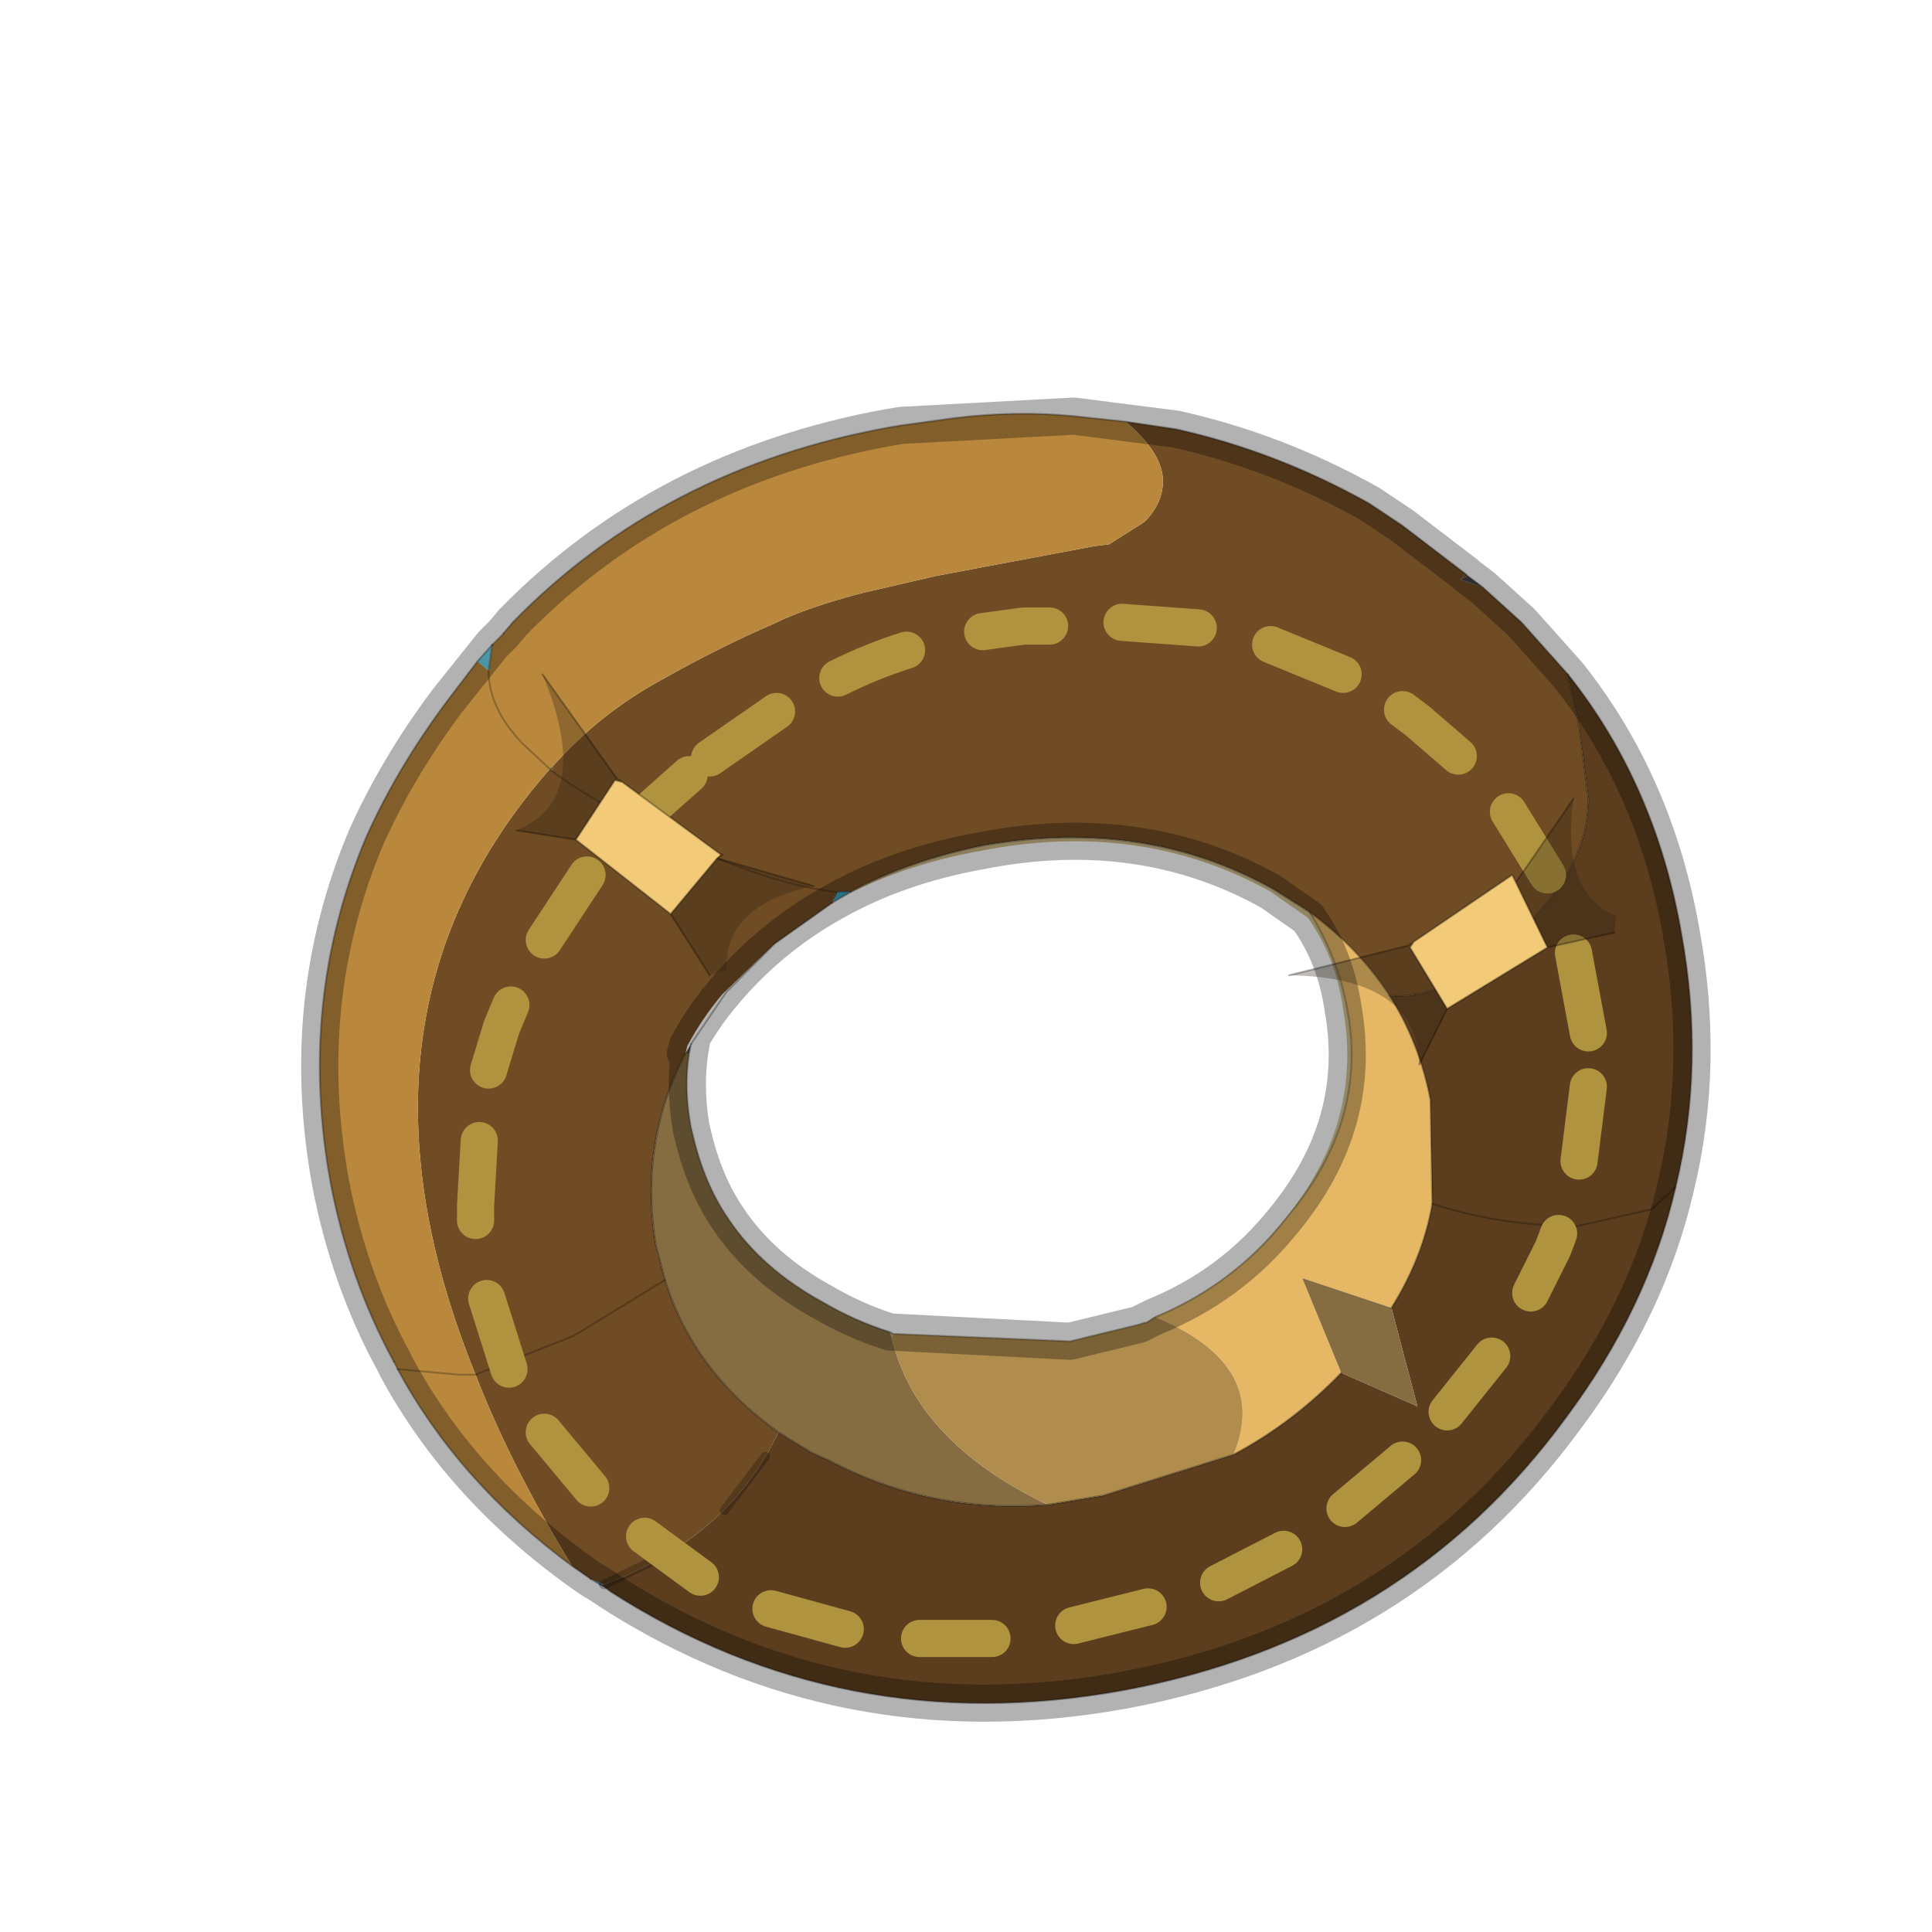 <?xml version="1.0" encoding="UTF-8" standalone="no"?>
<svg xmlns:xlink="http://www.w3.org/1999/xlink" height="520.0px" width="520.0px" xmlns="http://www.w3.org/2000/svg">
  <g transform="matrix(10.0, 0.0, 0.0, 10.0, 0.0, 0.0)">
    <use height="52.0" transform="matrix(1.0, 0.0, 0.0, 1.0, 0.0, 0.0)" width="52.0" xlink:href="#shape0"/>
  </g>
  <defs>
    <g id="shape0" transform="matrix(1.0, 0.0, 0.0, 1.0, 0.0, 0.0)">
      <path d="M52.0 0.0 L52.0 52.0 0.0 52.0 0.0 0.0 52.0 0.0" fill="#33cc33" fill-opacity="0.0" fill-rule="evenodd" stroke="none"/>
      <path d="M30.3 11.35 L31.65 11.55 Q34.35 12.15 36.85 13.55 L37.75 14.15 39.45 15.45 39.3 15.6 39.9 15.8 40.95 16.75 42.2 18.15 42.5 19.55 42.75 21.5 Q42.75 23.45 40.7 25.25 38.85 26.95 37.4 26.8 36.6 25.55 35.25 24.55 L34.3 23.95 Q30.85 22.0 26.5 22.75 24.5 23.15 22.9 24.0 L22.55 24.0 22.5 24.0 Q20.9 23.85 18.25 22.65 L17.5 22.3 Q15.85 21.5 14.85 20.75 15.85 21.5 17.5 22.3 L18.25 22.65 Q20.9 23.85 22.5 24.0 L22.4 24.3 20.85 25.4 19.45 26.75 Q18.9 27.4 18.5 28.15 L18.45 28.35 Q17.2 30.75 17.65 33.5 L17.9 34.45 Q18.65 36.9 20.95 38.55 19.6 41.4 16.25 42.65 L15.9 42.5 15.4 42.15 Q13.75 39.45 12.8 37.0 8.9 27.4 14.8 20.7 L14.85 20.75 14.9 20.6 Q16.15 19.2 17.8 18.3 19.4 17.4 20.8 16.8 21.7 16.35 23.25 15.95 L25.2 15.5 29.45 14.7 29.85 14.65 30.8 14.05 Q31.3 13.55 31.3 12.95 31.3 12.2 30.3 11.35 M12.8 37.0 L15.45 35.95 17.9 34.45 15.45 35.95 12.8 37.0" fill="#704c24" fill-rule="evenodd" stroke="none"/>
      <path d="M30.3 11.35 Q31.3 12.2 31.3 12.95 31.3 13.55 30.8 14.05 L29.85 14.65 29.45 14.7 25.2 15.5 23.25 15.95 Q21.7 16.35 20.8 16.8 19.4 17.4 17.8 18.3 16.15 19.2 14.9 20.6 L14.8 20.7 14.05 20.0 Q13.15 19.05 13.15 18.05 13.15 19.05 14.05 20.0 L14.8 20.7 Q8.9 27.4 12.8 37.0 13.75 39.45 15.4 42.15 12.35 39.9 10.7 36.85 L10.6 36.65 Q9.4 34.45 8.9 31.85 8.0 26.95 9.85 22.55 10.7 20.65 12.05 18.85 L12.85 17.8 13.15 18.05 13.25 17.35 13.55 17.05 13.8 16.75 Q17.85 12.6 23.95 11.5 L24.25 11.45 25.7 11.25 Q27.35 11.05 28.9 11.2 L30.3 11.35 M10.7 36.85 L12.35 37.0 12.8 37.0 12.35 37.0 10.7 36.85" fill="#ba883c" fill-rule="evenodd" stroke="none"/>
      <path d="M22.9 24.0 Q24.5 23.15 26.5 22.75 30.85 22.0 34.3 23.95 L35.25 24.55 Q36.0 25.75 36.25 27.1 36.85 30.15 34.65 32.75 33.25 34.55 31.1 35.45 L30.85 35.6 31.05 35.45 Q33.15 34.6 34.55 32.85 36.7 30.25 36.15 27.15 35.95 25.75 35.2 24.7 L34.2 24.0 Q30.7 22.05 26.4 22.9 24.15 23.3 22.4 24.3 L22.9 24.0" fill="url(#gradient0)" fill-rule="evenodd" stroke="none"/>
      <path d="M35.25 24.55 Q36.6 25.55 37.4 26.8 38.2 28.05 38.5 29.6 L38.55 32.4 Q38.3 33.85 37.45 35.2 L35.05 34.4 36.1 36.95 Q34.8 38.3 33.2 39.15 34.2 36.75 31.1 35.45 33.25 34.55 34.65 32.75 36.85 30.15 36.25 27.1 36.0 25.75 35.25 24.55" fill="#e6b865" fill-rule="evenodd" stroke="none"/>
      <path d="M37.4 26.8 Q38.85 26.95 40.7 25.25 42.75 23.45 42.75 21.5 L42.5 19.55 42.2 18.15 Q44.55 21.1 45.25 25.1 45.9 28.65 45.1 31.95 44.35 35.2 42.15 38.15 37.8 44.1 30.2 45.5 22.7 46.85 16.45 42.85 L16.25 42.7 16.25 42.65 Q19.6 41.4 20.95 38.55 L21.85 39.1 22.3 39.3 Q25.05 40.75 28.2 40.5 L29.7 40.25 33.2 39.15 Q34.8 38.3 36.1 36.95 L38.15 37.85 37.45 35.2 Q38.3 33.85 38.55 32.4 L38.5 29.6 Q38.2 28.05 37.4 26.8 M45.1 31.95 L44.45 32.55 42.45 33.0 Q40.4 33.0 38.55 32.4 40.4 33.0 42.45 33.0 L44.45 32.55 45.1 31.95" fill="#5c3e1e" fill-rule="evenodd" stroke="none"/>
      <path d="M39.9 15.8 L39.3 15.6 39.5 15.5 39.9 15.8" fill="#444444" fill-rule="evenodd" stroke="none"/>
      <path d="M39.3 15.6 L39.45 15.45 39.5 15.5 39.3 15.6" fill="url(#gradient1)" fill-rule="evenodd" stroke="none"/>
      <path d="M13.25 17.35 L13.15 18.05 12.85 17.8 13.25 17.35" fill="#6bd5eb" fill-rule="evenodd" stroke="none"/>
      <path d="M14.9 20.6 L14.85 20.75 14.8 20.7 14.9 20.6 M16.25 42.7 L16.15 42.65 16.25 42.65 16.25 42.7" fill="#615437" fill-rule="evenodd" stroke="none"/>
      <path d="M22.55 24.0 L22.9 24.0 22.4 24.3 22.55 24.0 M16.15 42.65 L15.9 42.5 16.25 42.65 16.15 42.65" fill="#3ba3bf" fill-rule="evenodd" stroke="none"/>
      <path d="M22.5 24.0 L22.55 24.0 22.4 24.3 22.5 24.0" fill="#473117" fill-rule="evenodd" stroke="none"/>
      <path d="M18.6 28.1 L18.55 28.35 18.45 28.35 18.6 28.1" fill="#47564c" fill-rule="evenodd" stroke="none"/>
      <path d="M18.55 28.35 Q18.4 29.3 18.6 30.35 L18.65 30.55 Q18.95 31.85 19.6 32.8 20.5 34.15 22.15 35.05 23.0 35.55 23.95 35.85 L24.0 36.0 Q24.65 38.8 28.2 40.5 25.05 40.75 22.3 39.3 L21.85 39.1 20.95 38.55 Q18.65 36.9 17.9 34.45 L17.65 33.5 Q17.2 30.75 18.45 28.35 L18.55 28.35 M37.45 35.2 L38.15 37.85 36.1 36.95 35.05 34.4 37.45 35.2" fill="#856d41" fill-rule="evenodd" stroke="none"/>
      <path d="M23.95 35.85 L24.05 35.9 24.0 36.0 23.95 35.85" fill="#aaa080" fill-rule="evenodd" stroke="none"/>
      <path d="M24.05 35.9 L28.8 36.1 30.65 35.65 30.8 35.6 30.85 35.6 31.1 35.45 Q34.2 36.75 33.2 39.15 L29.7 40.25 28.2 40.5 Q24.65 38.8 24.0 36.0 L24.05 35.9" fill="#b08c4d" fill-rule="evenodd" stroke="none"/>
      <path d="M39.45 15.45 L37.75 14.15 36.85 13.55 Q34.35 12.15 31.65 11.55 L30.3 11.35 28.9 11.2 Q27.35 11.05 25.7 11.25 L24.25 11.45 23.95 11.5 Q17.85 12.6 13.8 16.75 L13.55 17.05 M22.9 24.0 Q24.5 23.15 26.5 22.75 30.85 22.0 34.3 23.95 L35.25 24.55 Q36.6 25.55 37.4 26.8 M42.2 18.15 L40.95 16.75 39.9 15.8 M39.45 15.45 L39.5 15.5 39.9 15.8 M22.4 24.3 L20.85 25.4 19.55 26.7 18.6 28.1 M42.2 18.15 Q44.55 21.1 45.25 25.1 45.9 28.65 45.1 31.95 44.35 35.2 42.15 38.15 37.8 44.1 30.2 45.5 22.7 46.85 16.45 42.85 L16.25 42.7 16.15 42.65 M15.9 42.5 L15.4 42.15 Q12.35 39.9 10.7 36.85 M10.6 36.65 Q9.4 34.45 8.9 31.85 8.0 26.95 9.85 22.55 10.7 20.65 12.05 18.85 L12.85 17.8 13.25 17.35 M17.9 34.45 L17.65 33.5 Q17.2 30.75 18.45 28.35 M20.95 38.55 Q18.65 36.9 17.9 34.45 M28.2 40.5 Q25.05 40.75 22.3 39.3 L21.85 39.1 20.95 38.55 M37.45 35.2 Q38.3 33.85 38.55 32.4 L38.5 29.6 Q38.2 28.05 37.4 26.8 M36.1 36.95 Q34.8 38.3 33.2 39.15 L29.7 40.25 28.2 40.5" fill="none" stroke="#000000" stroke-linecap="round" stroke-linejoin="round" stroke-opacity="0.302" stroke-width="0.05"/>
      <path d="M14.85 20.75 Q15.85 21.5 17.5 22.3 L18.25 22.65 Q20.9 23.85 22.5 24.0 L22.55 24.0 22.9 24.0 M37.4 26.8 Q38.85 26.95 40.7 25.25 42.75 23.45 42.75 21.5 L42.5 19.55 42.2 18.15 M13.55 17.05 L13.25 17.35 13.15 18.05 Q13.15 19.05 14.05 20.0 L14.8 20.7 14.85 20.75 M18.6 28.1 L18.55 28.35 Q18.4 29.3 18.6 30.35 L18.65 30.55 Q18.95 31.85 19.6 32.8 20.5 34.15 22.15 35.05 23.0 35.55 23.95 35.85 L24.05 35.9 28.8 36.1 30.65 35.65 30.8 35.6 30.85 35.6 31.1 35.45 Q33.25 34.55 34.65 32.75 36.85 30.15 36.25 27.1 36.0 25.75 35.25 24.55 M16.15 42.65 L15.9 42.5 M10.7 36.85 L10.6 36.65 M22.4 24.3 L22.9 24.0 M17.9 34.45 L15.45 35.95 12.8 37.0 12.35 37.0 10.7 36.85 M38.55 32.4 Q40.4 33.0 42.45 33.0 L44.45 32.55 45.1 31.95" fill="none" stroke="#000000" stroke-linecap="round" stroke-linejoin="round" stroke-opacity="0.251" stroke-width="0.05"/>
      <path d="M19.5 40.65 L20.6 39.2 M16.25 42.65 L17.9 41.85" fill="none" stroke="#000000" stroke-linecap="round" stroke-linejoin="round" stroke-opacity="0.251" stroke-width="0.25"/>
      <path d="M13.25 17.35 L12.05 18.85 Q10.7 20.65 9.85 22.55 8.0 26.95 8.9 31.85 9.4 34.45 10.6 36.65 L10.7 36.85 Q12.5 40.15 15.9 42.5 L16.15 42.65 16.45 42.85 Q22.7 46.85 30.2 45.5 37.8 44.1 42.15 38.15 44.35 35.2 45.1 31.95 45.9 28.65 45.25 25.1 44.55 21.1 42.2 18.15 L40.95 16.75 39.9 15.8 39.5 15.5 39.45 15.45 37.75 14.15 36.85 13.55 Q34.35 12.15 31.65 11.55 L28.9 11.2 24.25 11.45 23.95 11.5 Q17.85 12.6 13.8 16.75 L13.55 17.05 13.25 17.35 M35.2 24.7 Q35.95 25.75 36.15 27.15 36.7 30.25 34.55 32.85 33.15 34.6 31.05 35.45 L30.65 35.65 28.8 36.1 23.95 35.85 Q23.0 35.55 22.15 35.05 20.5 34.15 19.6 32.8 18.95 31.85 18.65 30.55 L18.6 30.35 Q18.4 29.15 18.6 28.1 L18.45 28.35 18.5 28.15 Q18.9 27.4 19.45 26.75 20.7 25.25 22.4 24.3 24.15 23.3 26.4 22.9 30.7 22.05 34.2 24.0 L35.2 24.7" fill="none" stroke="#000000" stroke-linecap="round" stroke-linejoin="round" stroke-opacity="0.302" stroke-width="1.0"/>
      <path d="M17.2 22.05 L18.55 20.85 M14.65 25.3 L15.8 23.55 M13.15 28.8 L13.5 27.65 13.75 27.05 M19.1 20.4 L20.9 19.15 M34.2 17.35 L36.15 18.15 M30.2 16.75 L32.25 16.9 M26.45 17.0 L27.55 16.85 28.25 16.85 M22.55 18.25 Q23.45 17.8 24.4 17.5 M42.75 29.25 L42.5 31.25 M40.6 21.85 L41.65 23.55 M37.75 19.1 L38.15 19.4 39.25 20.35 M42.35 25.65 L42.75 27.8 M41.95 33.2 L41.8 33.6 41.2 34.8 M40.15 36.5 L38.95 38.0 M37.75 39.3 L36.2 40.6 M34.55 41.7 L32.8 42.6 M30.9 43.25 L28.9 43.75 M26.7 44.1 L24.75 44.1 M12.8 32.85 L12.8 32.45 12.9 30.7 M13.7 36.85 L13.1 34.95 M15.9 40.05 L14.65 38.55 M18.85 42.45 L17.35 41.35 M22.75 43.85 L20.75 43.3" fill="none" stroke="#b0933f" stroke-linecap="round" stroke-linejoin="round" stroke-width="1.0"/>
      <path d="M16.55 21.0 L15.5 22.6 13.9 22.35 Q16.0 21.5 14.6 18.15 L16.6 20.95 16.55 21.0 M18.05 24.6 L19.3 23.1 21.9 23.85 Q19.5 24.35 19.55 26.1 L19.1 26.25 18.05 24.6" fill="#292011" fill-opacity="0.302" fill-rule="evenodd" stroke="none"/>
      <path d="M19.3 23.1 L19.4 23.0 19.45 23.0 19.3 23.1" fill="#704d00" fill-rule="evenodd" stroke="none"/>
      <path d="M19.4 23.0 L19.3 23.1 18.05 24.6 15.5 22.6 16.55 21.0 16.75 21.05 19.4 23.0" fill="#f2ca78" fill-rule="evenodd" stroke="none"/>
      <path d="M19.3 23.1 L19.45 23.0 19.4 23.0 16.75 21.05 16.55 21.0 15.5 22.6 18.05 24.6 19.3 23.1 21.9 23.85 M19.1 26.25 L18.05 24.6 M13.9 22.35 L15.5 22.6 M16.75 21.05 L16.6 20.95 14.6 18.15" fill="none" stroke="#000000" stroke-linecap="round" stroke-linejoin="round" stroke-opacity="0.302" stroke-width="0.05"/>
      <path d="M37.95 25.5 L38.95 27.15 38.2 28.65 Q38.15 26.3 34.7 26.25 L37.9 25.45 37.95 25.5 M41.65 25.5 L40.8 23.75 42.35 21.5 Q42.0 24.05 43.5 24.65 L43.45 25.1 41.65 25.5" fill="#292011" fill-opacity="0.302" fill-rule="evenodd" stroke="none"/>
      <path d="M37.95 25.5 L38.05 25.35 40.7 23.55 40.8 23.75 41.65 25.5 38.95 27.15 37.95 25.5" fill="#f2ca78" fill-rule="evenodd" stroke="none"/>
      <path d="M40.8 23.75 L40.7 23.55 38.05 25.35 37.95 25.5 38.95 27.15 41.65 25.5 40.8 23.75 42.35 21.5 M43.45 25.1 L41.65 25.5 M38.2 28.65 L38.95 27.15 M37.9 25.45 L34.7 26.25 M38.05 25.35 L37.9 25.45" fill="none" stroke="#000000" stroke-linecap="round" stroke-linejoin="round" stroke-opacity="0.302" stroke-width="0.05"/>
    </g>
    <linearGradient gradientTransform="matrix(0.012, 0.016, -0.018, 0.013, 27.85, 29.55)" gradientUnits="userSpaceOnUse" id="gradient0" spreadMethod="pad" x1="-819.2" x2="819.2">
      <stop offset="0.0" stop-color="#c2ac78"/>
      <stop offset="1.0" stop-color="#dece9b"/>
    </linearGradient>
    <linearGradient gradientTransform="matrix(0.013, -0.002, 0.001, 0.005, 19.4, 16.75)" gradientUnits="userSpaceOnUse" id="gradient1" spreadMethod="pad" x1="-819.2" x2="819.2">
      <stop offset="0.0" stop-color="#7c6c38"/>
      <stop offset="1.0" stop-color="#685231"/>
    </linearGradient>
  </defs>
</svg>
